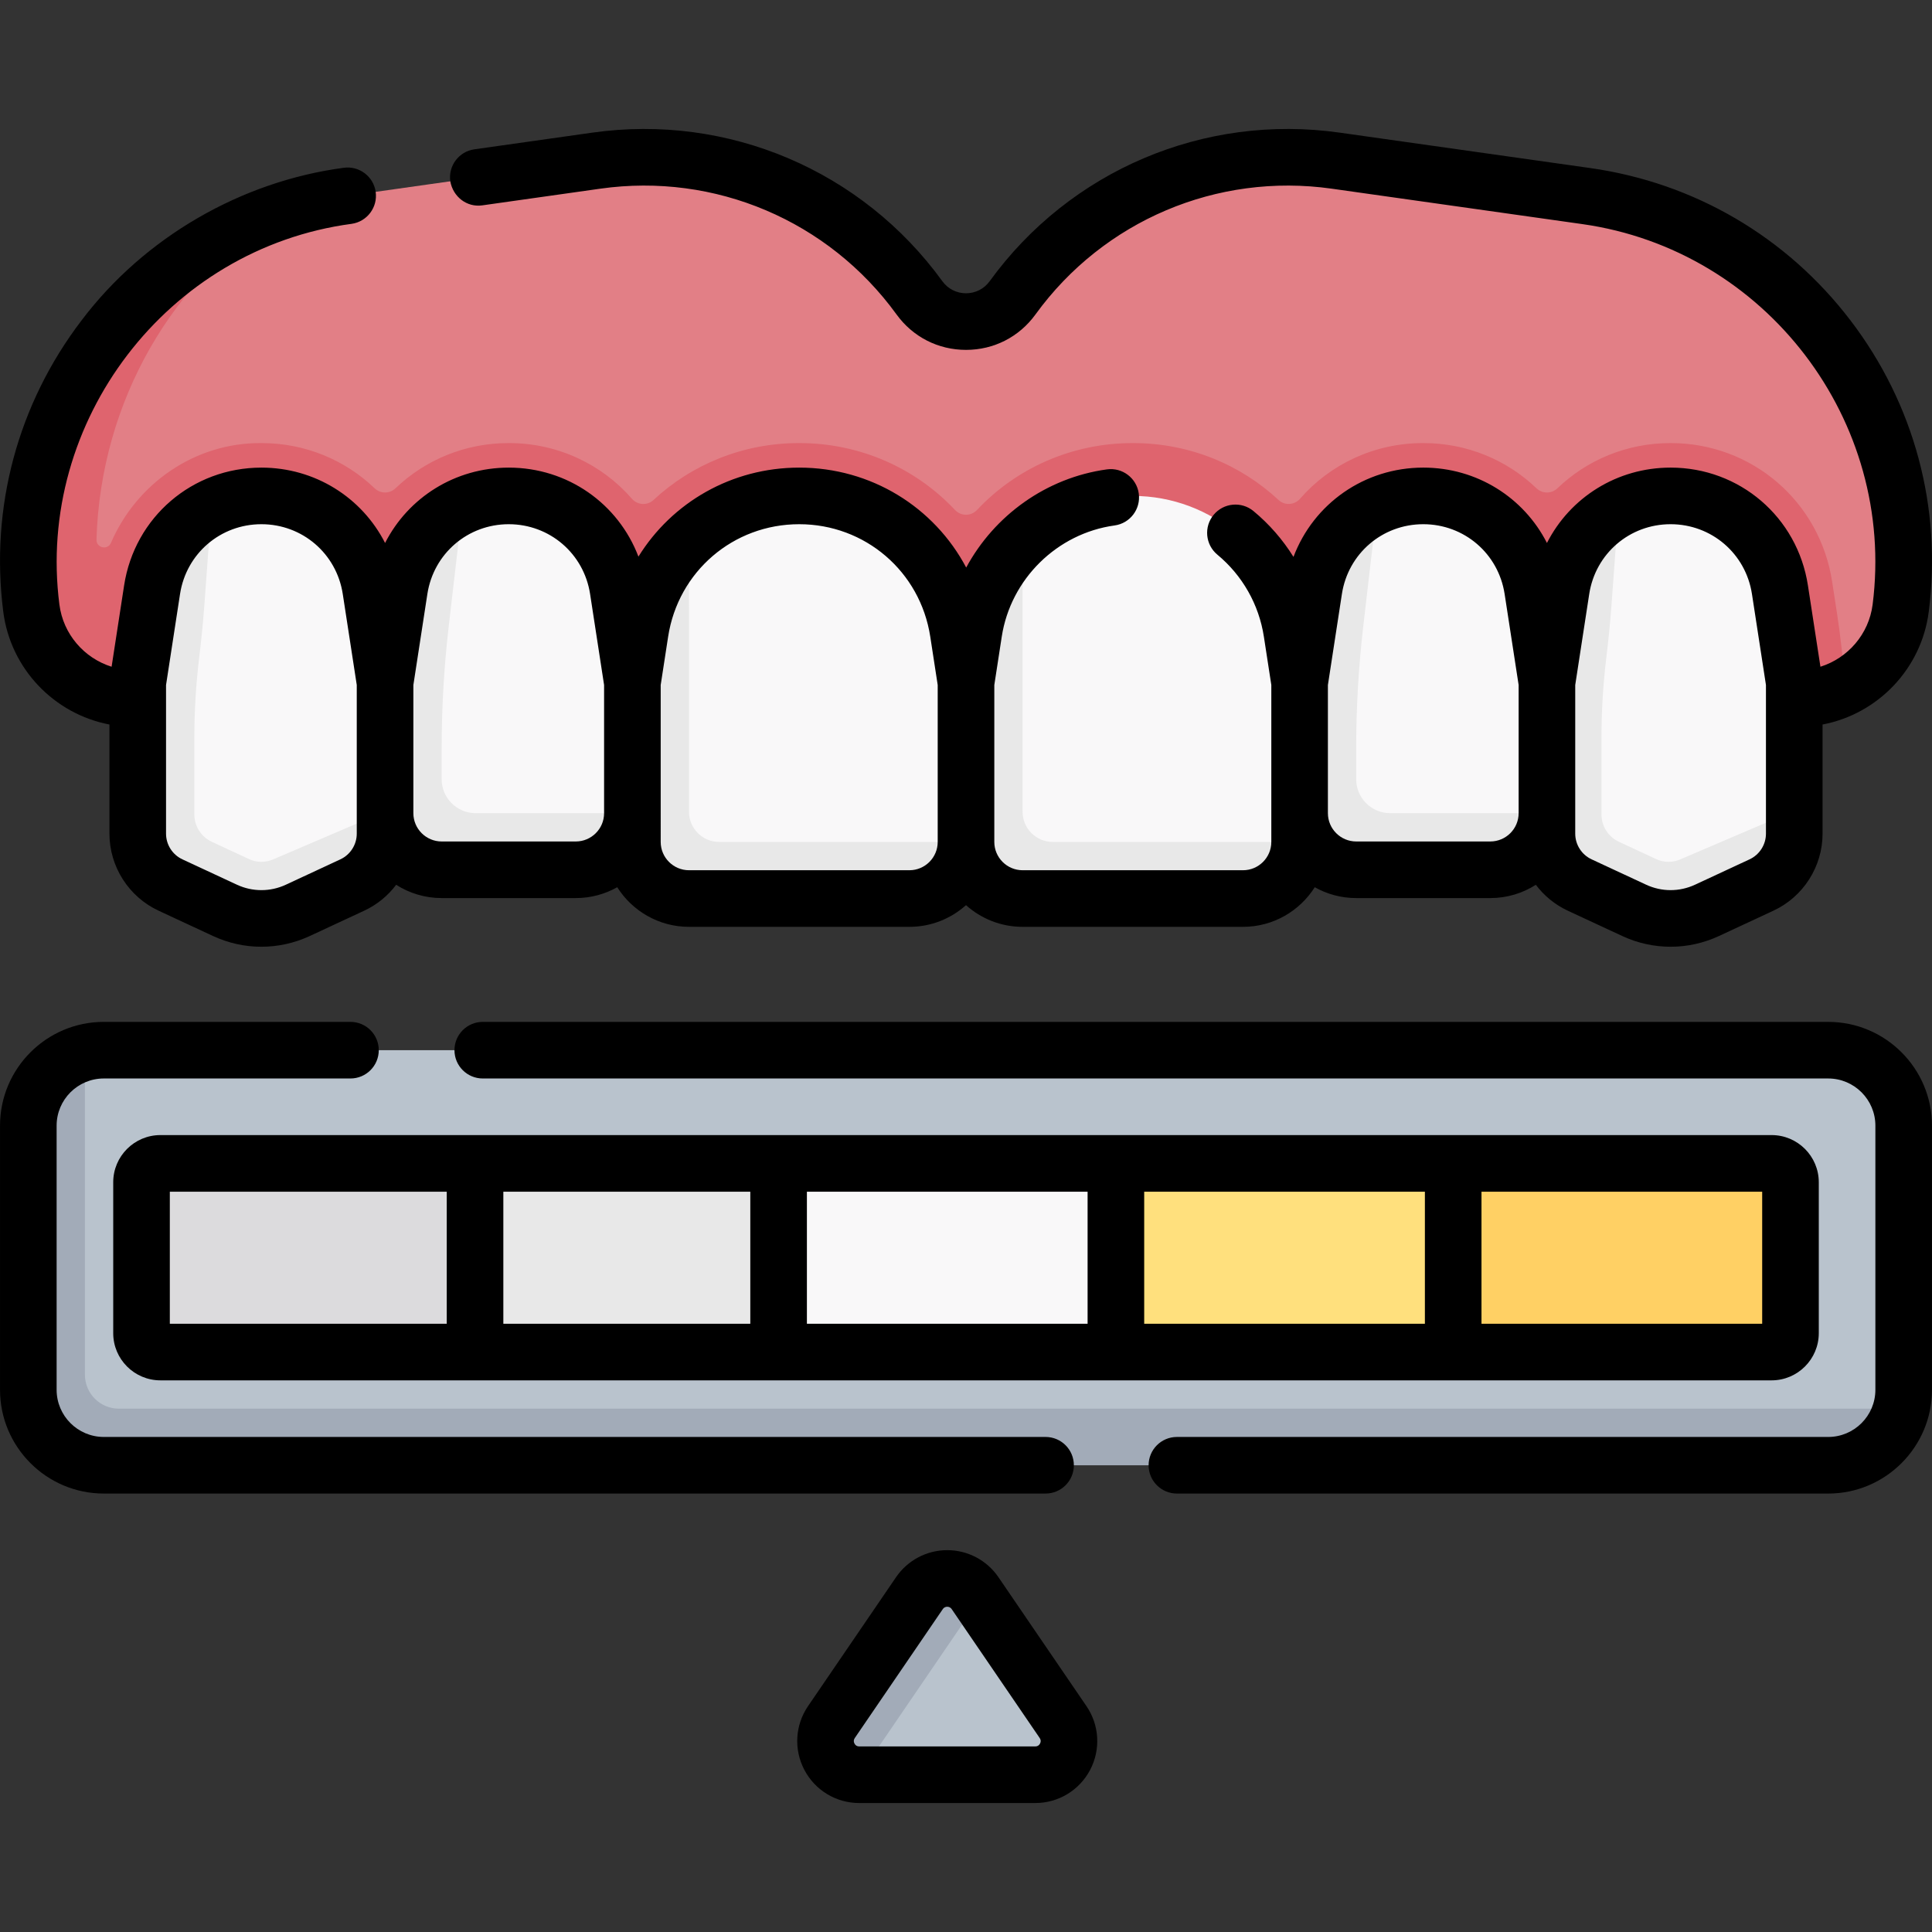 <svg xmlns="http://www.w3.org/2000/svg" version="1.1" xmlns:xlink="http://www.w3.org/1999/xlink" xmlns:svgjs="http://svgjs.com/svgjs" width="512" height="512" x="0" y="0" viewBox="0 0 512.01 512.01" style="enable-background:new 0 0 512 512" xml:space="preserve" class=""><rect x="0" y="0" width="512.01" height="512.01" fill="#333333" stroke="none"/><g><g xmlns="http://www.w3.org/2000/svg"><g><path d="m420.389 51.964-66.427-9.389c-33.069-4.674-66.012 9.314-85.616 36.353-6.086 8.395-18.596 8.395-24.682 0-19.603-27.039-52.547-41.027-85.616-36.353l-66.427 9.389c-5.768.815-11.349 2.119-16.705 3.863 0 0-2.513 1.099-3.815 1.586-41.59 15.552-67.255 58.136-61.415 103.979 1.745 13.702 13.005 22.809 26.818 22.809l439.608.043c3.178 0 5.474-.368 8.33-1.372 1.167-.41 4.539-.751 4.539-.751 7.842-4.013 13.551-11.706 14.731-20.967 6.758-53.06-30.363-101.704-83.323-109.19z" fill="#e27f86" data-original="#e27f86"></path><path d="m486.785 162.209-1.24-8.06c-3.27-21.28-21.28-36.73-42.81-36.73-11.614 0-22.193 4.5-29.99 11.981-1.56 1.496-4.001 1.497-5.561.001-7.805-7.482-18.384-11.982-29.999-11.982-12.983 0-24.687 5.621-32.652 14.753-1.479 1.696-4.064 1.859-5.71.326-10.129-9.433-23.724-15.079-38.607-15.079-16.234 0-30.941 6.714-41.301 17.738-1.579 1.68-4.239 1.68-5.819 0-10.36-11.024-25.067-17.738-41.301-17.738-14.885 0-28.473 5.655-38.615 15.091-1.647 1.532-4.232 1.367-5.71-.329-7.958-9.134-19.662-14.762-32.645-14.762-11.616 0-22.195 4.501-30 11.976-1.56 1.494-3.999 1.493-5.558-.001-7.798-7.475-18.377-11.975-29.992-11.975-17.657-.134-33.136 10.772-39.876 26.458-.869 2.022-3.897 1.329-3.831-.871 1.09-36.672 20.291-69.571 49.434-87.207-43.87 14.23-72.728 58.04-66.708 105.35.87 6.86 4.23 12.85 9.09 17.13 4.264 3.601 10.822 6.98 18.13 6.84h18 422.98c4.48 0 8.735-1.07 12.485-3-.438-6.669-1.184-13.33-2.194-19.91z" fill="#df646e" data-original="#df646e"></path><path d="m483.878 387.541-455.128-.702c-11.046 0-20-8.954-20-20l-.351-68.085c0-7.518 3.666-13.562 9.798-16.979 1.469-.818 4.307-2.83 4.307-2.83 1.598-.412 3.274-.63 5.001-.63h457c11.046 0 20 8.954 20 20v70c0 1.728-.219 3.405-.631 5.005 0 0-3.288 4.344-4.784 6.371-3.642 4.936-8.607 7.85-15.212 7.85z" fill="#b9c3cd" data-original="#b9c3cd" class=""></path><g><path d="m377.188 131.424c-4.331 0-8.468.946-12.198 2.654 0 0-2.67 2.166-3.96 3.027-6.646 4.437-10.326 11.044-11.617 19.436l-3.83 24.422-.106 33.429c0 8.284 6.716 15 15 15l33.915.596c7.458 0 13.785-5.06 15.037-12.106.139-.781.531-2.378.531-2.378v-34.54l-3.797-24.682c-2.2-14.301-14.505-24.858-28.975-24.858z" fill="#f9f8f9" data-original="#f9f8f9" class=""></path><path d="m409.961 215.499c0 8.29-6.72 15-15 15h-35.55c-8.28 0-15-6.71-15-15l-2.146-16.192 2.146-18.348 3.8-24.68c1.54-10.02 8.039-18.201 16.779-22.201l-3.709 31.941c-1.24 10.72-1.87 21.5-1.87 32.29v8.19c0 4.97 4.03 9 9 9z" fill="#e8e8e8" data-original="#e8e8e8" class=""></path></g><path d="m503.874 373.319c-2.22 8.62-10.049 15-19.369 15h-457c-11.05 0-20-8.96-20-20v-70c0-9.32 6.369-17.155 14.999-19.374l.001 85.374c0 4.97 4.03 9 9 9z" fill="#a2abb8" data-original="#a2abb8"></path><path d="m206.345 308.319 4.923 25.315-4.923 24.685h-80.45l-5.741-25.004 5.741-24.996z" fill="#e8e8e8" data-original="#e8e8e8" class=""></path><path d="m385.115 308.319 6.018 24.996-6.018 25.004h-89.39l-5.358-24.685 5.358-25.315z" fill="#ffe07d" data-original="#ffe07d"></path><path d="m243.541 422.754-22.28 33.149c-4.044 5.924-.766 14.203 6.406 14.203l.149.227h46.547c7.172 0 11.414-8.032 7.37-13.956l-22.198-32.517-1.252-1.106c-3.544-5.19-11.199-5.19-14.742 0z" fill="#b9c3cd" data-original="#b9c3cd" class=""></path><path d="m259.534 423.86-31.719 46.473-.11-.003c-7.17 0-11.41-8.03-7.37-13.95l23.33-34.17c3.54-5.19 11.2-5.19 14.74 0z" fill="#a2abb8" data-original="#a2abb8"></path><path d="m125.895 308.319v50h-83.39c-2.76 0-5-2.24-5-5v-40c0-2.77 2.24-5 5-5z" fill="#dcdbdd" data-original="#dcdbdd"></path><path d="m206.345 308.319h89.38v50h-89.38z" fill="#f9f8f9" data-original="#f9f8f9" class=""></path><path d="m474.505 313.319v40c0 2.76-2.24 5-5 5h-84.39v-50h84.39c2.76 0 5 2.23 5 5z" fill="#ffd064" data-original="#ffd064"></path><g><path d="m300.208 131.424c-11.211 0-21.529 4.357-29.208 11.573 0 0-1.643 3.069-2.694 4.311-4.936 5.831-7.98 12.517-9.213 20.532l-2.043 13.316v39.726c-1.048 8.093 6.077 16.34 14.362 16.34l56.723.128c7.664 0 14.816-5.126 15.883-12.447.086-.592.394-1.777.394-1.777v-42.162l-2.059-13.382c-3.199-20.803-21.098-36.158-42.145-36.158z" fill="#f9f8f9" data-original="#f9f8f9" class=""></path><path d="m344.413 223.129c0 8.28-6.72 15-15 15h-58.41c-8.284 0-15-6.716-15-15v-7.626l-3.952-15.303 3.952-19.242 2.06-13.38c1.5-9.72 6.197-18.253 12.937-24.583l.003 72.133c0 4.418 3.582 8 8 8h65.41z" fill="#e8e8e8" data-original="#e8e8e8" class=""></path></g><g><path d="m211.8 131.424c-11.211 0-21.529 4.357-29.208 11.573 0 0-1.643 3.069-2.694 4.311-4.936 5.831-7.98 12.517-9.213 20.532l-2.043 13.316v39.726c-1.048 8.093 6.077 16.34 14.362 16.34l56.723.128c7.664 0 14.816-5.126 15.883-12.447.086-.592.394-1.777.394-1.777v-42.162l-2.059-13.382c-3.199-20.803-21.098-36.158-42.145-36.158z" fill="#f9f8f9" data-original="#f9f8f9" class=""></path><path d="m256.005 223.129c0 8.28-6.72 15-15 15h-58.41c-8.284 0-15-6.716-15-15v-7.626l-3.952-15.303 3.952-19.242 2.06-13.38c1.5-9.72 6.197-18.253 12.937-24.583l.003 72.133c0 4.418 3.582 8 8 8h65.41z" fill="#e8e8e8" data-original="#e8e8e8" class=""></path></g><g><path d="m134.822 131.424c-4.331 0-8.468.946-12.198 2.654 0 0-2.67 2.166-3.96 3.027-6.646 4.437-10.326 11.044-11.617 19.436l-3.83 24.422-.106 33.429c0 8.284 6.716 15 15 15l33.915.596c7.458 0 13.785-5.06 15.037-12.106.139-.781.531-2.378.531-2.378v-34.54l-3.797-24.682c-2.199-14.301-14.505-24.858-28.975-24.858z" fill="#f9f8f9" data-original="#f9f8f9" class=""></path><path d="m167.595 215.499c0 8.29-6.72 15-15 15h-35.55c-8.28 0-15-6.71-15-15l-2.146-16.192 2.146-18.348 3.8-24.68c1.54-10.02 8.039-18.201 16.779-22.201l-3.709 31.941c-1.24 10.72-1.87 21.5-1.87 32.29v8.19c0 4.97 4.03 9 9 9z" fill="#e8e8e8" data-original="#e8e8e8" class=""></path></g><g><path d="m69.277 131.424c-4.736 0-9.239 1.131-13.233 3.153 0 0-1.552 2.002-2.454 2.592-6.767 4.426-10.598 10.798-11.904 19.287l-1.791 10.428c-1.471 9.56-2.209 19.218-2.209 28.891l.092 24.101c0 5.835 3.384 11.14 8.674 13.601l13.18 6.298c6.114 2.844 13.171 2.844 19.285 0l13.747-6.468c5.291-2.461 8.511-6.144 8.511-11.979l.874-6.269v-34.096l-3.797-24.682c-2.2-14.3-14.505-24.857-28.975-24.857z" fill="#f9f8f9" data-original="#f9f8f9" class=""></path><path d="m102.045 215.059v5.88c0 5.83-3.38 11.14-8.67 13.6l-14.46 6.72c-6.11 2.85-13.17 2.85-19.28 0l-14.46-6.72c-5.29-2.46-8.67-7.77-8.67-13.6v-25.45c0-9.67.74-19.33 2.21-28.89l1.59-10.32c1.48-9.62 7.529-17.553 15.739-21.702l-1.898 25.958c-.346 4.729-.84 9.444-1.403 14.152-.824 6.898-1.238 13.872-1.238 20.803v20.346c0 3.113 1.806 5.943 4.628 7.255l9.832 4.569c1.04.49 2.16.74 3.31.74 1.16 0 2.27-.25 3.32-.74z" fill="#e8e8e8" data-original="#e8e8e8" class=""></path></g><g><path d="m442.189 131.424c-4.736 0-9.239 1.131-13.233 3.153 0 0-1.552 2.002-2.454 2.592-6.767 4.426-10.598 10.798-11.904 19.287l-1.791 10.428c-1.471 9.56-2.209 19.218-2.209 28.891l.092 24.101c0 5.835 3.384 11.14 8.674 13.601l13.18 6.298c6.114 2.844 13.171 2.844 19.285 0l13.747-6.468c5.291-2.461 8.511-6.144 8.511-11.979l.874-6.269v-18.036c0-10.691-.816-21.366-2.442-31.932l-1.355-8.809c-2.2-14.301-14.505-24.858-28.975-24.858z" fill="#f9f8f9" data-original="#f9f8f9" class=""></path><path d="m474.957 215.059v5.88c0 5.83-3.38 11.14-8.67 13.6l-14.46 6.72c-6.11 2.85-13.17 2.85-19.28 0l-14.46-6.72c-5.29-2.46-8.67-7.77-8.67-13.6v-25.45c0-9.67.74-19.33 2.21-28.89l1.59-10.32c1.48-9.62 7.529-17.553 15.739-21.702l-1.898 25.958c-.346 4.729-.84 9.444-1.403 14.152-.824 6.898-1.238 13.872-1.238 20.803v20.346c0 3.113 1.806 5.943 4.628 7.255l9.832 4.569c1.04.49 2.16.74 3.31.74 1.16 0 2.27-.25 3.32-.74z" fill="#e8e8e8" data-original="#e8e8e8" class=""></path></g></g><g><path d="m29.004 192.008v28.929c0 8.717 5.107 16.726 13.011 20.402l14.456 6.724c4.069 1.893 8.437 2.839 12.806 2.839 4.368-.001 8.737-.947 12.806-2.839l14.456-6.724c3.396-1.58 6.272-3.963 8.452-6.855 3.488 2.224 7.624 3.52 12.059 3.52h35.545c3.987 0 7.733-1.047 10.984-2.874 3.992 6.301 11.021 10.496 19.016 10.496h58.41c5.758 0 11.016-2.177 15-5.748 3.984 3.571 9.242 5.748 15 5.748h58.41c7.995 0 15.024-4.195 19.016-10.496 3.251 1.827 6.997 2.874 10.984 2.874h35.546c4.435 0 8.571-1.295 12.059-3.52 2.18 2.892 5.055 5.275 8.452 6.855l14.456 6.723c4.069 1.894 8.437 2.84 12.806 2.84 4.367 0 8.736-.947 12.806-2.839l14.456-6.725c7.904-3.677 13.011-11.685 13.011-20.401v-28.929c14.596-2.778 26.208-14.71 28.145-29.909 3.52-27.629-3.847-55.039-20.744-77.181-16.896-22.142-41.39-36.482-68.968-40.38l-66.427-9.39c-35.909-5.08-71.448 10.011-92.738 39.377-1.474 2.032-3.758 3.198-6.269 3.198-2.51 0-4.795-1.166-6.269-3.198-21.29-29.364-56.82-44.455-92.738-39.377l-31.289 4.423c-4.101.579-6.956 4.374-6.376 8.476.713 4.091 4.372 6.956 8.476 6.376l31.289-4.423c30.392-4.294 60.474 8.475 78.494 33.33 4.328 5.97 11.04 9.394 18.413 9.394 7.374 0 14.085-3.424 18.413-9.394 18.021-24.854 48.104-37.624 78.494-33.33l66.427 9.39c48.626 6.873 83.138 52.098 76.933 100.813-1.005 7.882-6.575 14.21-13.834 16.492l-3.316-21.554c-2.783-18.089-18.087-31.218-36.389-31.218-14.229 0-26.644 7.938-32.773 19.972-6.129-12.033-18.543-19.972-32.773-19.972-15.637 0-29.079 9.589-34.399 23.663-2.832-4.553-6.397-8.661-10.601-12.142-3.19-2.643-7.919-2.198-10.56.993-2.642 3.19-2.197 7.918.993 10.56 6.637 5.495 11.013 13.211 12.322 21.726l1.972 12.814v41.589c0 4.136-3.364 7.5-7.5 7.5h-58.41c-4.136 0-7.5-3.364-7.5-7.5v-41.589l1.972-12.814c2.346-15.249 14.645-27.367 29.908-29.47 4.104-.565 6.972-4.35 6.406-8.453-.565-4.103-4.354-6.976-8.453-6.406-16.065 2.212-29.821 12.2-37.284 26.015-8.472-15.985-25.16-26.484-44.254-26.484-17.918 0-33.726 9.24-42.607 23.588-5.339-14.033-18.761-23.588-34.371-23.588-14.23 0-26.644 7.938-32.773 19.972-6.129-12.033-18.543-19.972-32.773-19.972-18.302 0-33.605 13.129-36.388 31.218l-3.316 21.554c-7.259-2.281-12.829-8.609-13.834-16.491-6.254-48.503 28.592-94.368 77.45-100.889 4.101-.585 6.95-4.384 6.365-8.484-.585-4.101-4.39-6.946-8.484-6.365-26.989 3.59-52.732 18.289-69.466 40.451-16.896 22.141-24.263 49.551-20.744 77.181 1.936 15.198 13.549 27.131 28.145 29.908zm413.73-53.085c10.845 0 19.914 7.78 21.562 18.499l3.71 24.114v39.4c0 2.906-1.702 5.575-4.337 6.801l-14.456 6.724c-4.119 1.916-8.842 1.916-12.959 0l-14.456-6.724c-2.635-1.225-4.337-3.895-4.337-6.801v-5.434-33.964l3.71-24.117c1.649-10.717 10.718-18.498 21.563-18.498zm-65.546 0c10.845 0 19.914 7.78 21.562 18.499l3.711 24.114v33.967c0 4.136-3.364 7.5-7.5 7.5h-35.546c-4.136 0-7.5-3.364-7.5-7.5v-33.964l3.71-24.117c1.649-10.718 10.718-18.499 21.563-18.499zm-202.093 42.614 1.971-12.814c2.657-17.267 17.265-29.799 34.734-29.799s32.077 12.532 34.734 29.799l1.971 12.814v41.59c0 4.136-3.364 7.5-7.5 7.5h-58.41c-4.136 0-7.5-3.364-7.5-7.5zm-65.545 0 3.709-24.114c1.649-10.719 10.718-18.499 21.563-18.499s19.914 7.78 21.563 18.499l3.71 24.114v33.968c0 4.136-3.364 7.5-7.5 7.5h-35.545c-4.136 0-7.5-3.364-7.5-7.5zm-65.546 0 3.709-24.114c1.649-10.719 10.718-18.499 21.563-18.499s19.914 7.78 21.563 18.499l3.71 24.114v33.968 5.434c0 2.906-1.703 5.575-4.337 6.801l-14.456 6.724c-4.118 1.915-8.842 1.916-12.959 0l-14.456-6.724c-2.634-1.225-4.337-3.895-4.337-6.801z" fill="#000000" data-original="#000000" class=""></path><path d="m484.505 270.815h-356.564c-4.142 0-7.5 3.357-7.5 7.5s3.358 7.5 7.5 7.5h356.564c6.893 0 12.5 5.607 12.5 12.5v70c0 6.893-5.607 12.5-12.5 12.5h-172.606c-4.143 0-7.5 3.357-7.5 7.5s3.357 7.5 7.5 7.5h172.606c15.163 0 27.5-12.337 27.5-27.5v-70c0-15.163-12.337-27.5-27.5-27.5z" fill="#000000" data-original="#000000" class=""></path><path d="m277.09 380.815h-249.585c-6.893 0-12.5-5.607-12.5-12.5v-70c0-6.893 5.607-12.5 12.5-12.5h65.373c4.142 0 7.5-3.357 7.5-7.5s-3.358-7.5-7.5-7.5h-65.373c-15.164 0-27.5 12.337-27.5 27.5v70c0 15.163 12.336 27.5 27.5 27.5h249.585c4.143 0 7.5-3.357 7.5-7.5s-3.357-7.5-7.5-7.5z" fill="#000000" data-original="#000000" class=""></path><path d="m30.005 313.315v40c0 6.893 5.607 12.5 12.5 12.5h427c6.893 0 12.5-5.607 12.5-12.5v-40c0-6.893-5.607-12.5-12.5-12.5h-427c-6.892 0-12.5 5.607-12.5 12.5zm258.224 37.5h-74.388v-35h74.388zm15-35h74.389v35h-74.389zm-104.388 35h-65.449v-35h65.449zm268.164 0h-74.388v-35h74.388zm-422-35h73.387v35h-73.387z" fill="#000000" data-original="#000000" class=""></path><path d="m264.599 417.977c-3.062-4.485-8.133-7.162-13.564-7.162s-10.502 2.677-13.564 7.162v.001l-23.327 34.17c-3.443 5.043-3.81 11.531-.958 16.931 2.852 5.399 8.417 8.754 14.523 8.754h46.654c6.106 0 11.671-3.354 14.523-8.754 2.852-5.399 2.484-11.888-.958-16.931zm11.022 44.097c-.266.504-.689.759-1.259.759h-46.654c-.57 0-.994-.256-1.259-.759-.266-.504-.238-.998.083-1.469l23.327-34.17c.351-.513.833-.62 1.176-.62s.826.107 1.176.62l23.327 34.17c.321.471.349.965.083 1.469z" fill="#000000" data-original="#000000" class=""></path></g></g></g></svg>
